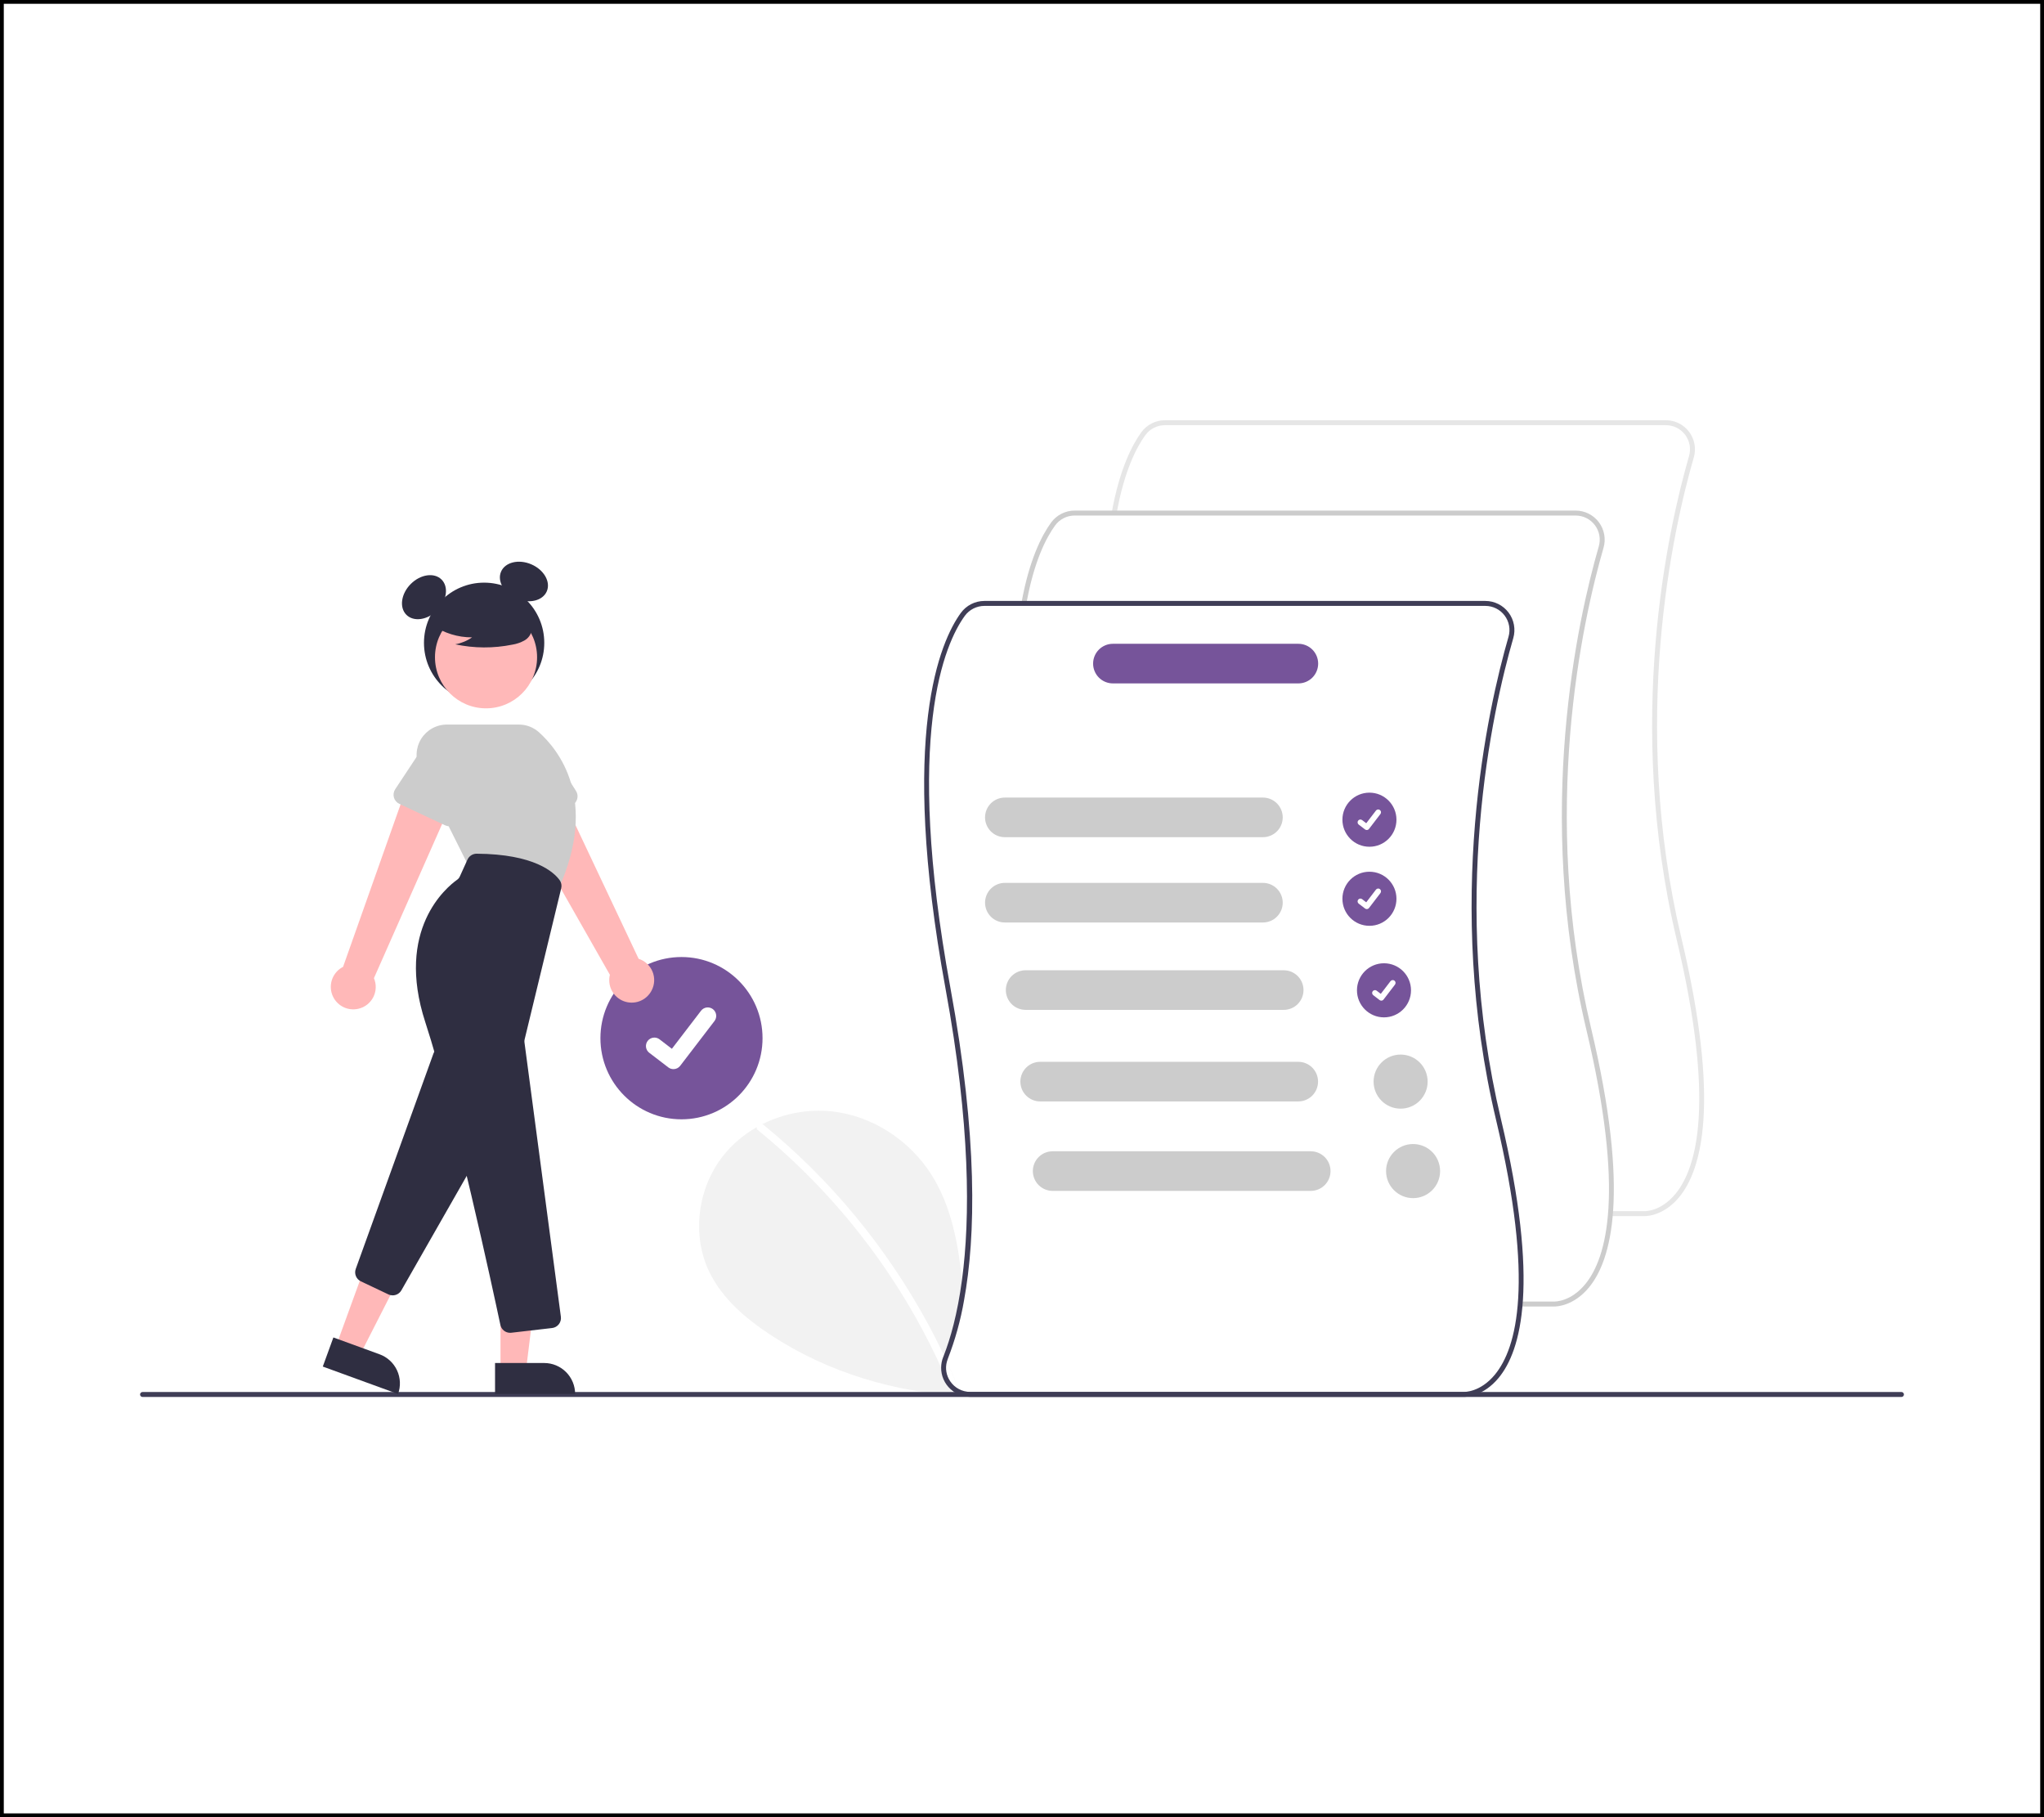 <svg width="540" height="480" viewBox="0 0 540 480" fill="none" xmlns="http://www.w3.org/2000/svg">
<rect x="0" y="0" width="540" height="480" fill="#808080" stroke="none"/>
<rect x="0.5" y="0.5" width="539" height="479" fill="white" stroke="black"/>
<g clip-path="url(#clip0_202_279)">
<path d="M276.789 367.68C269.422 368.766 261.967 369.127 254.529 368.757C236.596 367.85 218.959 362.629 203.887 352.813C197.204 348.46 190.829 343.113 187.37 335.93C182.675 326.175 184.317 313.825 191.021 305.329C193.467 302.264 196.475 299.695 199.884 297.761C200.389 297.475 200.905 297.2 201.427 296.937C207.107 294.078 213.487 292.908 219.81 293.568C230.561 294.744 240.483 301.317 246.216 310.5C251.322 318.689 253.102 328.351 254.15 338.035C254.348 339.859 254.518 341.69 254.683 343.509C253.769 348.779 252.333 353.945 250.394 358.93C250.296 359.173 250.215 359.423 250.153 359.678C251.251 362.063 252.296 364.47 253.288 366.899C254.22 367.406 255.264 367.67 256.325 367.669H276.745L276.789 367.68Z" fill="#F2F2F2"/>
<path d="M252.865 368.147C252.73 368.207 252.584 368.24 252.436 368.243C252.288 368.247 252.14 368.221 252.002 368.166C251.864 368.112 251.738 368.031 251.632 367.928C251.526 367.824 251.441 367.701 251.383 367.564C251.295 367.355 251.213 367.146 251.125 366.938C250.334 365.014 249.505 363.109 248.638 361.222C237.53 336.872 220.963 315.413 200.224 298.514C200.105 298.43 200.011 298.316 199.951 298.184C199.891 298.052 199.868 297.905 199.884 297.761C199.914 297.595 199.981 297.439 200.08 297.303C200.179 297.167 200.308 297.055 200.456 296.975C200.605 296.896 200.769 296.852 200.937 296.845C201.105 296.838 201.272 296.869 201.427 296.937C201.509 296.974 201.587 297.022 201.657 297.079C210.531 304.313 218.671 312.404 225.96 321.234C233.251 330.056 239.67 339.564 245.129 349.626C246.617 352.373 248.03 355.16 249.368 357.985C249.631 358.545 249.895 359.111 250.153 359.677C251.251 362.063 252.296 364.47 253.288 366.899C253.305 366.938 253.321 366.982 253.338 367.02C253.388 367.124 253.416 367.238 253.419 367.353C253.423 367.469 253.401 367.584 253.356 367.69C253.312 367.797 253.245 367.893 253.16 367.971C253.075 368.05 252.975 368.11 252.865 368.147Z" fill="white"/>
<path d="M180.04 295.662C191.866 295.662 201.454 286.065 201.454 274.228C201.454 262.39 191.866 252.794 180.04 252.794C168.213 252.794 158.625 262.39 158.625 274.228C158.625 286.065 168.213 295.662 180.04 295.662Z" fill="#76549A"/>
<path d="M177.917 282.404C177.435 282.405 176.966 282.249 176.581 281.96L176.557 281.942L171.524 278.085C171.291 277.907 171.095 277.684 170.948 277.429C170.801 277.175 170.705 276.894 170.667 276.602C170.628 276.311 170.647 276.015 170.723 275.731C170.799 275.447 170.93 275.181 171.109 274.947C171.287 274.714 171.51 274.518 171.764 274.371C172.019 274.224 172.299 274.128 172.59 274.09C172.882 274.051 173.178 274.07 173.461 274.146C173.745 274.222 174.011 274.354 174.244 274.533L177.504 277.034L185.207 266.979C185.386 266.746 185.608 266.55 185.863 266.403C186.117 266.256 186.397 266.161 186.689 266.122C186.98 266.084 187.275 266.103 187.559 266.179C187.843 266.255 188.109 266.386 188.342 266.565L188.294 266.63L188.343 266.566C188.813 266.927 189.12 267.461 189.198 268.049C189.276 268.637 189.117 269.232 188.757 269.703L179.696 281.531C179.486 281.803 179.217 282.024 178.908 282.175C178.6 282.327 178.261 282.405 177.917 282.404V282.404Z" fill="white"/>
<path d="M502.346 369H37.654C37.481 369 37.315 368.93 37.193 368.808C37.071 368.685 37.002 368.519 37.002 368.346C37.002 368.172 37.071 368.006 37.193 367.884C37.315 367.761 37.481 367.692 37.654 367.691H502.346C502.519 367.692 502.685 367.761 502.807 367.884C502.93 368.006 502.998 368.172 502.998 368.346C502.998 368.519 502.93 368.685 502.807 368.808C502.685 368.93 502.519 369 502.346 369V369Z" fill="#3F3D56"/>
<path d="M127.899 185.714C136.676 185.714 143.79 178.593 143.79 169.808C143.79 161.024 136.676 153.903 127.899 153.903C119.123 153.903 112.009 161.024 112.009 169.808C112.009 178.593 119.123 185.714 127.899 185.714Z" fill="#2F2E41"/>
<path d="M115.496 161.233C118.064 158.663 118.584 155.016 116.658 153.089C114.732 151.161 111.089 151.682 108.522 154.252C105.954 156.822 105.433 160.469 107.359 162.396C109.285 164.324 112.928 163.803 115.496 161.233Z" fill="#2F2E41"/>
<path d="M144.462 156.182C145.532 153.675 143.692 150.485 140.352 149.057C137.012 147.63 133.438 148.504 132.368 151.011C131.298 153.518 133.138 156.708 136.478 158.136C139.817 159.564 143.392 158.689 144.462 156.182Z" fill="#2F2E41"/>
<path d="M172.148 261.635C172.55 260.871 172.779 260.028 172.82 259.166C172.861 258.304 172.712 257.443 172.385 256.645C172.058 255.846 171.559 255.129 170.925 254.544C170.291 253.959 169.537 253.521 168.715 253.259L145.754 204.643L135.251 212.015L161.123 257.485C160.776 258.896 160.958 260.385 161.634 261.671C162.311 262.957 163.435 263.95 164.794 264.461C166.153 264.973 167.652 264.968 169.008 264.447C170.363 263.926 171.481 262.925 172.148 261.635V261.635Z" fill="#FFB8B8"/>
<path d="M151.02 212.754L138.826 218.212C138.479 218.367 138.102 218.446 137.722 218.443C137.342 218.439 136.967 218.354 136.623 218.192C136.279 218.031 135.974 217.797 135.728 217.507C135.482 217.216 135.302 216.877 135.199 216.51L131.603 203.676C130.82 201.894 130.774 199.875 131.475 198.06C132.177 196.244 133.57 194.782 135.347 193.993C137.125 193.203 139.142 193.152 140.958 193.849C142.773 194.546 144.238 195.936 145.032 197.713L152.171 208.915C152.375 209.235 152.508 209.596 152.56 209.973C152.613 210.35 152.583 210.734 152.474 211.098C152.365 211.462 152.178 211.799 151.927 212.085C151.677 212.371 151.367 212.599 151.02 212.754V212.754Z" fill="#CCCCCC"/>
<path d="M94.701 266.455C95.541 266.26 96.328 265.882 97.007 265.35C97.685 264.817 98.239 264.142 98.629 263.372C99.019 262.602 99.235 261.756 99.263 260.893C99.29 260.031 99.129 259.172 98.789 258.379L120.534 209.206L108.095 206.07L90.632 255.392C89.338 256.051 88.33 257.162 87.801 258.515C87.271 259.868 87.255 261.369 87.757 262.732C88.258 264.096 89.243 265.228 90.522 265.914C91.802 266.6 93.289 266.793 94.701 266.455H94.701Z" fill="#FFB8B8"/>
<path d="M88.773 355.585L95.099 357.89L106.993 334.566L97.657 331.164L88.773 355.585Z" fill="#FFB8B8"/>
<path d="M105.159 368.215L85.279 360.97L88.076 353.282L100.275 357.728C102.312 358.47 103.971 359.992 104.887 361.959C105.803 363.925 105.901 366.176 105.159 368.215V368.215V368.215Z" fill="#2F2E41"/>
<path d="M103.735 342.163C103.347 342.163 102.964 342.077 102.613 341.91L95.343 338.464C94.747 338.184 94.278 337.691 94.027 337.082C93.776 336.472 93.762 335.791 93.988 335.172L114.504 278.307C114.674 277.836 114.974 277.423 115.369 277.116C115.764 276.809 116.238 276.62 116.736 276.572C117.234 276.523 117.735 276.617 118.182 276.843C118.629 277.068 119.002 277.415 119.26 277.845L130.111 295.947C130.352 296.35 130.482 296.81 130.487 297.281C130.492 297.751 130.372 298.214 130.139 298.622L106.041 340.832C105.808 341.237 105.472 341.573 105.067 341.807C104.662 342.041 104.203 342.163 103.735 342.163V342.163Z" fill="#2F2E41"/>
<path d="M128.403 187.104C135.851 187.104 141.889 181.06 141.889 173.605C141.889 166.15 135.851 160.107 128.403 160.107C120.955 160.107 114.917 166.15 114.917 173.605C114.917 181.06 120.955 187.104 128.403 187.104Z" fill="#FFB8B8"/>
<path d="M147.483 234.978L123.604 228.405L110.904 202.982C110.293 201.76 110.005 200.403 110.067 199.039C110.128 197.675 110.537 196.349 111.254 195.188C111.971 194.026 112.973 193.067 114.165 192.402C115.356 191.737 116.698 191.388 118.062 191.388H137.061C139.033 191.387 140.935 192.115 142.403 193.434C147.5 198.003 158.207 211.177 147.586 234.748L147.483 234.978Z" fill="#CCCCCC"/>
<path d="M117.591 218L105.492 212.332C105.148 212.171 104.843 211.937 104.597 211.647C104.351 211.357 104.17 211.017 104.067 210.651C103.965 210.285 103.942 209.901 104.001 209.525C104.059 209.149 104.198 208.79 104.408 208.473L111.761 197.359C112.595 195.601 114.092 194.246 115.923 193.591C117.754 192.936 119.77 193.034 121.529 193.865C123.288 194.695 124.646 196.189 125.305 198.02C125.965 199.851 125.872 201.869 125.048 203.632L121.246 216.362C121.137 216.726 120.951 217.063 120.7 217.349C120.449 217.635 120.14 217.863 119.793 218.019C119.446 218.174 119.07 218.253 118.69 218.25C118.31 218.247 117.935 218.162 117.591 218V218Z" fill="#CCCCCC"/>
<path d="M132.228 361.958H138.96L142.162 335.969L132.227 335.969L132.228 361.958Z" fill="#FFB8B8"/>
<path d="M151.942 368.214L130.786 368.215L130.785 360.033L143.768 360.032C145.936 360.032 148.015 360.894 149.548 362.428C151.081 363.963 151.942 366.044 151.942 368.214V368.214Z" fill="#2F2E41"/>
<path d="M134.769 352.054C134.164 352.055 133.577 351.847 133.107 351.465C132.637 351.083 132.313 350.551 132.19 349.958C130.255 340.833 120.205 294.092 112.361 270.016C104.381 245.52 117.972 234.363 120.778 232.375C121.077 232.164 121.314 231.877 121.466 231.544L123.504 227.056C123.715 226.593 124.055 226.2 124.483 225.924C124.912 225.649 125.41 225.502 125.919 225.502H125.935C141.215 225.594 146.352 230.415 147.852 232.484C148.073 232.792 148.224 233.144 148.296 233.517C148.367 233.89 148.357 234.273 148.265 234.642L138.597 274.566C138.537 274.814 138.524 275.07 138.557 275.323L148.176 347.813C148.223 348.162 148.199 348.516 148.107 348.855C148.015 349.194 147.857 349.512 147.641 349.789C147.425 350.066 147.156 350.298 146.85 350.47C146.544 350.642 146.206 350.752 145.858 350.792L135.08 352.037C134.977 352.048 134.873 352.054 134.769 352.054V352.054Z" fill="#2F2E41"/>
<path d="M114.232 165.115C117.314 167.241 120.972 168.372 124.715 168.357C123.38 169.284 121.86 169.91 120.26 170.192C125.236 171.26 130.379 171.289 135.368 170.277C136.476 170.099 137.546 169.731 138.53 169.19C139.021 168.916 139.448 168.541 139.784 168.091C140.12 167.641 140.358 167.125 140.482 166.577C140.814 164.681 139.338 162.959 137.805 161.799C135.457 160.049 132.75 158.844 129.88 158.27C127.01 157.696 124.048 157.767 121.209 158.48C119.355 158.959 117.498 159.77 116.294 161.26C115.09 162.75 114.733 165.047 115.88 166.582L114.232 165.115Z" fill="#2F2E41"/>
<path d="M361.789 223.666C365.731 223.666 368.927 220.467 368.927 216.521C368.927 212.575 365.731 209.376 361.789 209.376C357.846 209.376 354.65 212.575 354.65 216.521C354.65 220.467 357.846 223.666 361.789 223.666Z" fill="#76549A"/>
<path d="M361.082 219.246C360.921 219.247 360.765 219.195 360.636 219.098L360.628 219.092L358.951 217.807C358.873 217.747 358.807 217.673 358.758 217.588C358.709 217.503 358.677 217.41 358.664 217.312C358.651 217.215 358.657 217.116 358.682 217.021C358.708 216.927 358.751 216.838 358.811 216.76C358.871 216.682 358.945 216.617 359.03 216.568C359.115 216.518 359.208 216.487 359.306 216.474C359.403 216.461 359.502 216.468 359.596 216.493C359.691 216.519 359.78 216.563 359.857 216.623L360.944 217.456L363.512 214.105C363.571 214.027 363.645 213.962 363.73 213.913C363.815 213.864 363.908 213.832 364.005 213.819C364.102 213.806 364.201 213.813 364.296 213.838C364.39 213.863 364.479 213.907 364.557 213.967L364.541 213.988L364.557 213.967C364.714 214.087 364.816 214.265 364.842 214.461C364.868 214.657 364.815 214.856 364.695 215.013L361.675 218.955C361.605 219.046 361.515 219.12 361.412 219.17C361.309 219.221 361.196 219.247 361.082 219.246V219.246Z" fill="white"/>
<path d="M361.789 244.55C365.731 244.55 368.927 241.351 368.927 237.405C368.927 233.459 365.731 230.261 361.789 230.261C357.846 230.261 354.65 233.459 354.65 237.405C354.65 241.351 357.846 244.55 361.789 244.55Z" fill="#76549A"/>
<path d="M361.082 240.131C360.921 240.131 360.765 240.079 360.636 239.983L360.628 239.977L358.951 238.691C358.873 238.632 358.807 238.557 358.758 238.473C358.709 238.388 358.677 238.294 358.664 238.197C358.651 238.099 358.657 238.001 358.682 237.906C358.708 237.811 358.751 237.722 358.811 237.644C358.871 237.566 358.945 237.501 359.03 237.452C359.115 237.403 359.208 237.371 359.306 237.358C359.403 237.346 359.502 237.352 359.596 237.378C359.691 237.403 359.78 237.447 359.857 237.507L360.944 238.341L363.512 234.989C363.571 234.911 363.645 234.846 363.73 234.797C363.815 234.748 363.908 234.716 364.005 234.703C364.102 234.691 364.201 234.697 364.296 234.722C364.39 234.748 364.479 234.791 364.557 234.851L364.541 234.873L364.557 234.851C364.714 234.972 364.816 235.15 364.842 235.346C364.868 235.542 364.815 235.74 364.695 235.897L361.675 239.84C361.605 239.931 361.515 240.004 361.412 240.055C361.309 240.105 361.196 240.131 361.082 240.131V240.131Z" fill="white"/>
<path d="M365.632 268.732C369.575 268.732 372.771 265.533 372.771 261.587C372.771 257.641 369.575 254.442 365.632 254.442C361.69 254.442 358.494 257.641 358.494 261.587C358.494 265.533 361.69 268.732 365.632 268.732Z" fill="#76549A"/>
<path d="M364.925 264.313C364.765 264.313 364.608 264.261 364.48 264.165L364.472 264.159L362.794 262.873C362.716 262.814 362.651 262.739 362.602 262.654C362.553 262.57 362.521 262.476 362.508 262.379C362.495 262.281 362.501 262.182 362.526 262.088C362.551 261.993 362.595 261.904 362.655 261.826C362.714 261.748 362.789 261.683 362.874 261.634C362.958 261.585 363.052 261.553 363.149 261.54C363.247 261.527 363.345 261.534 363.44 261.559C363.535 261.585 363.623 261.629 363.701 261.689L364.788 262.523L367.355 259.171C367.415 259.093 367.489 259.028 367.574 258.979C367.659 258.93 367.752 258.898 367.849 258.885C367.946 258.873 368.045 258.879 368.139 258.904C368.234 258.93 368.323 258.973 368.4 259.033L368.384 259.055L368.401 259.033C368.557 259.154 368.66 259.332 368.686 259.528C368.712 259.724 368.659 259.922 368.539 260.079L365.518 264.022C365.448 264.112 365.359 264.186 365.256 264.236C365.153 264.287 365.04 264.313 364.925 264.313V264.313Z" fill="white"/>
<path d="M434.465 321.239C434.391 321.239 434.344 321.237 434.328 321.236L425.466 321.237V319.929H434.36C434.566 319.937 438.767 320.055 442.638 315.354C448.407 308.347 453.144 291.002 442.953 248.159C429.249 190.551 440.679 139.658 446.229 120.45C446.502 119.5 446.551 118.499 446.372 117.527C446.192 116.554 445.789 115.637 445.195 114.847C444.6 114.057 443.83 113.417 442.946 112.976C442.061 112.535 441.086 112.307 440.098 112.308H307.749C306.743 112.309 305.751 112.548 304.854 113.005C303.957 113.462 303.181 114.124 302.588 114.937C300.237 118.174 297.01 124.393 294.991 135.638L293.705 135.406C295.768 123.918 299.099 117.516 301.531 114.168C302.245 113.188 303.181 112.39 304.261 111.84C305.342 111.289 306.536 111.002 307.749 111H440.099C441.289 110.999 442.464 111.275 443.529 111.806C444.595 112.337 445.523 113.11 446.239 114.061C446.955 115.013 447.441 116.119 447.657 117.291C447.873 118.463 447.814 119.669 447.484 120.814C441.963 139.921 430.592 190.551 444.224 247.857C454.559 291.302 449.591 309.023 443.603 316.239C439.654 320.998 435.302 321.239 434.465 321.239Z" fill="#E6E6E6"/>
<path d="M410.617 345.107C410.543 345.107 410.497 345.105 410.48 345.104L401.618 345.105V343.798H410.513C410.72 343.804 414.92 343.924 418.791 339.222C424.56 332.216 429.297 314.87 419.105 272.028C405.402 214.419 416.831 163.526 422.381 144.319C422.655 143.368 422.704 142.367 422.524 141.395C422.345 140.423 421.942 139.505 421.347 138.716C420.752 137.926 419.983 137.285 419.098 136.845C418.214 136.404 417.239 136.175 416.251 136.176H283.901C282.895 136.178 281.903 136.416 281.007 136.873C280.11 137.33 279.333 137.992 278.74 138.806C276.389 142.043 273.162 148.261 271.144 159.506L269.857 159.275C271.92 147.786 275.252 141.384 277.683 138.037C278.398 137.056 279.333 136.259 280.414 135.708C281.494 135.158 282.689 134.87 283.901 134.868H416.251C417.442 134.867 418.616 135.143 419.682 135.674C420.747 136.206 421.675 136.978 422.392 137.93C423.108 138.882 423.593 139.987 423.809 141.159C424.025 142.331 423.966 143.537 423.637 144.682C418.115 163.79 406.745 214.419 420.377 271.725C430.711 315.17 425.743 332.891 419.756 340.107C415.806 344.866 411.455 345.107 410.617 345.107Z" fill="#CCCCCC"/>
<path d="M396.53 295.596C382.896 238.29 394.267 187.657 399.791 168.553C400.12 167.408 400.179 166.202 399.962 165.03C399.746 163.858 399.261 162.753 398.544 161.801C397.828 160.85 396.901 160.077 395.836 159.546C394.77 159.014 393.596 158.737 392.406 158.737H260.053C258.841 158.738 257.647 159.026 256.567 159.576C255.487 160.126 254.552 160.923 253.837 161.903C248.495 169.256 237.409 193.642 249.791 261.114C256.413 297.211 256.314 321.822 254.151 338.035C252.937 347.163 251.065 353.627 249.368 357.985L249.187 358.446C248.829 359.328 248.643 360.27 248.638 361.222C248.625 362.296 248.84 363.361 249.269 364.347C249.698 365.332 250.33 366.215 251.125 366.938C251.643 367.424 252.229 367.831 252.865 368.147C253.394 368.416 253.952 368.621 254.529 368.757C255.117 368.9 255.72 368.972 256.325 368.971H386.635C386.652 368.971 386.695 368.977 386.772 368.977C387.607 368.977 391.961 368.735 395.909 363.975C401.894 356.759 406.863 339.04 396.53 295.596ZM394.943 363.09C391.072 367.795 386.871 367.674 386.668 367.669H256.325C255.281 367.668 254.254 367.412 253.332 366.923C252.41 366.433 251.622 365.725 251.037 364.86C250.522 364.112 250.176 363.262 250.024 362.366C249.871 361.471 249.915 360.554 250.153 359.678C250.215 359.423 250.296 359.173 250.395 358.93C252.333 353.945 253.769 348.779 254.683 343.509C257.78 326.609 258.356 300.531 251.076 260.878C238.787 193.905 249.653 169.888 254.892 162.672C255.486 161.86 256.263 161.199 257.159 160.743C258.056 160.286 259.047 160.047 260.053 160.045H392.406C393.393 160.045 394.367 160.274 395.251 160.714C396.135 161.155 396.905 161.795 397.499 162.585C398.093 163.374 398.496 164.291 398.676 165.263C398.855 166.234 398.807 167.235 398.534 168.185C392.983 187.393 381.556 238.29 395.261 295.898C405.452 338.738 400.714 356.083 394.943 363.09Z" fill="#3F3D56"/>
<path d="M333.653 221.138H265.464C264.078 221.138 262.748 220.586 261.768 219.605C260.788 218.624 260.237 217.294 260.237 215.906C260.237 214.519 260.788 213.188 261.768 212.207C262.748 211.226 264.078 210.675 265.464 210.675H333.653C335.04 210.675 336.369 211.226 337.349 212.207C338.329 213.188 338.88 214.519 338.88 215.906C338.88 217.294 338.329 218.624 337.349 219.605C336.369 220.586 335.04 221.138 333.653 221.138V221.138Z" fill="#CCCCCC"/>
<path d="M333.653 243.671H265.464C264.078 243.671 262.748 243.12 261.768 242.138C260.788 241.157 260.237 239.827 260.237 238.439C260.237 237.052 260.788 235.721 261.768 234.74C262.748 233.759 264.078 233.208 265.464 233.208H333.653C335.04 233.208 336.369 233.759 337.349 234.74C338.329 235.721 338.88 237.052 338.88 238.439C338.88 239.827 338.329 241.157 337.349 242.138C336.369 243.12 335.04 243.671 333.653 243.671V243.671Z" fill="#CCCCCC"/>
<path d="M339.145 266.753H270.955C269.569 266.753 268.24 266.202 267.259 265.221C266.279 264.24 265.729 262.909 265.729 261.522C265.729 260.134 266.279 258.804 267.259 257.823C268.24 256.842 269.569 256.291 270.955 256.291H339.145C340.531 256.291 341.86 256.842 342.84 257.823C343.821 258.804 344.371 260.134 344.371 261.522C344.371 262.909 343.821 264.24 342.84 265.221C341.86 266.202 340.531 266.753 339.145 266.753V266.753Z" fill="#CCCCCC"/>
<path d="M342.987 290.935H274.798C273.412 290.935 272.082 290.384 271.102 289.403C270.122 288.422 269.571 287.091 269.571 285.704C269.571 284.316 270.122 282.986 271.102 282.005C272.082 281.024 273.412 280.472 274.798 280.472H342.987C344.374 280.472 345.703 281.024 346.683 282.005C347.663 282.986 348.214 284.316 348.214 285.704C348.214 287.091 347.663 288.422 346.683 289.403C345.703 290.384 344.374 290.935 342.987 290.935Z" fill="#CCCCCC"/>
<path d="M343.016 180.518H294.016C293.329 180.518 292.649 180.384 292.014 180.121C291.38 179.858 290.803 179.473 290.317 178.987C289.831 178.501 289.446 177.925 289.183 177.289C288.92 176.654 288.784 175.974 288.784 175.286C288.784 174.599 288.92 173.918 289.183 173.283C289.446 172.648 289.831 172.071 290.317 171.585C290.803 171.099 291.38 170.714 292.014 170.451C292.649 170.189 293.329 170.054 294.016 170.055H343.016C344.403 170.055 345.732 170.606 346.712 171.587C347.692 172.568 348.243 173.899 348.243 175.286C348.243 176.674 347.692 178.004 346.712 178.985C345.732 179.966 344.403 180.518 343.016 180.518Z" fill="#76549A"/>
<path d="M370.025 292.848C373.967 292.848 377.163 289.65 377.163 285.704C377.163 281.758 373.967 278.559 370.025 278.559C366.083 278.559 362.887 281.758 362.887 285.704C362.887 289.65 366.083 292.848 370.025 292.848Z" fill="#CCCCCC"/>
<path d="M346.282 314.568H278.093C276.707 314.568 275.377 314.016 274.397 313.035C273.417 312.054 272.866 310.724 272.866 309.336C272.866 307.949 273.417 306.618 274.397 305.637C275.377 304.656 276.707 304.105 278.093 304.105H346.282C347.669 304.105 348.998 304.656 349.978 305.637C350.958 306.618 351.509 307.949 351.509 309.336C351.509 310.724 350.958 312.054 349.978 313.035C348.998 314.016 347.669 314.568 346.282 314.568Z" fill="#CCCCCC"/>
<path d="M373.32 316.481C377.262 316.481 380.458 313.282 380.458 309.336C380.458 305.39 377.262 302.192 373.32 302.192C369.378 302.192 366.182 305.39 366.182 309.336C366.182 313.282 369.378 316.481 373.32 316.481Z" fill="#CCCCCC"/>
</g>
<defs>
<clipPath id="clip0_202_279">
<rect width="466" height="258" fill="white" transform="translate(37 111)"/>
</clipPath>
</defs>
</svg>
